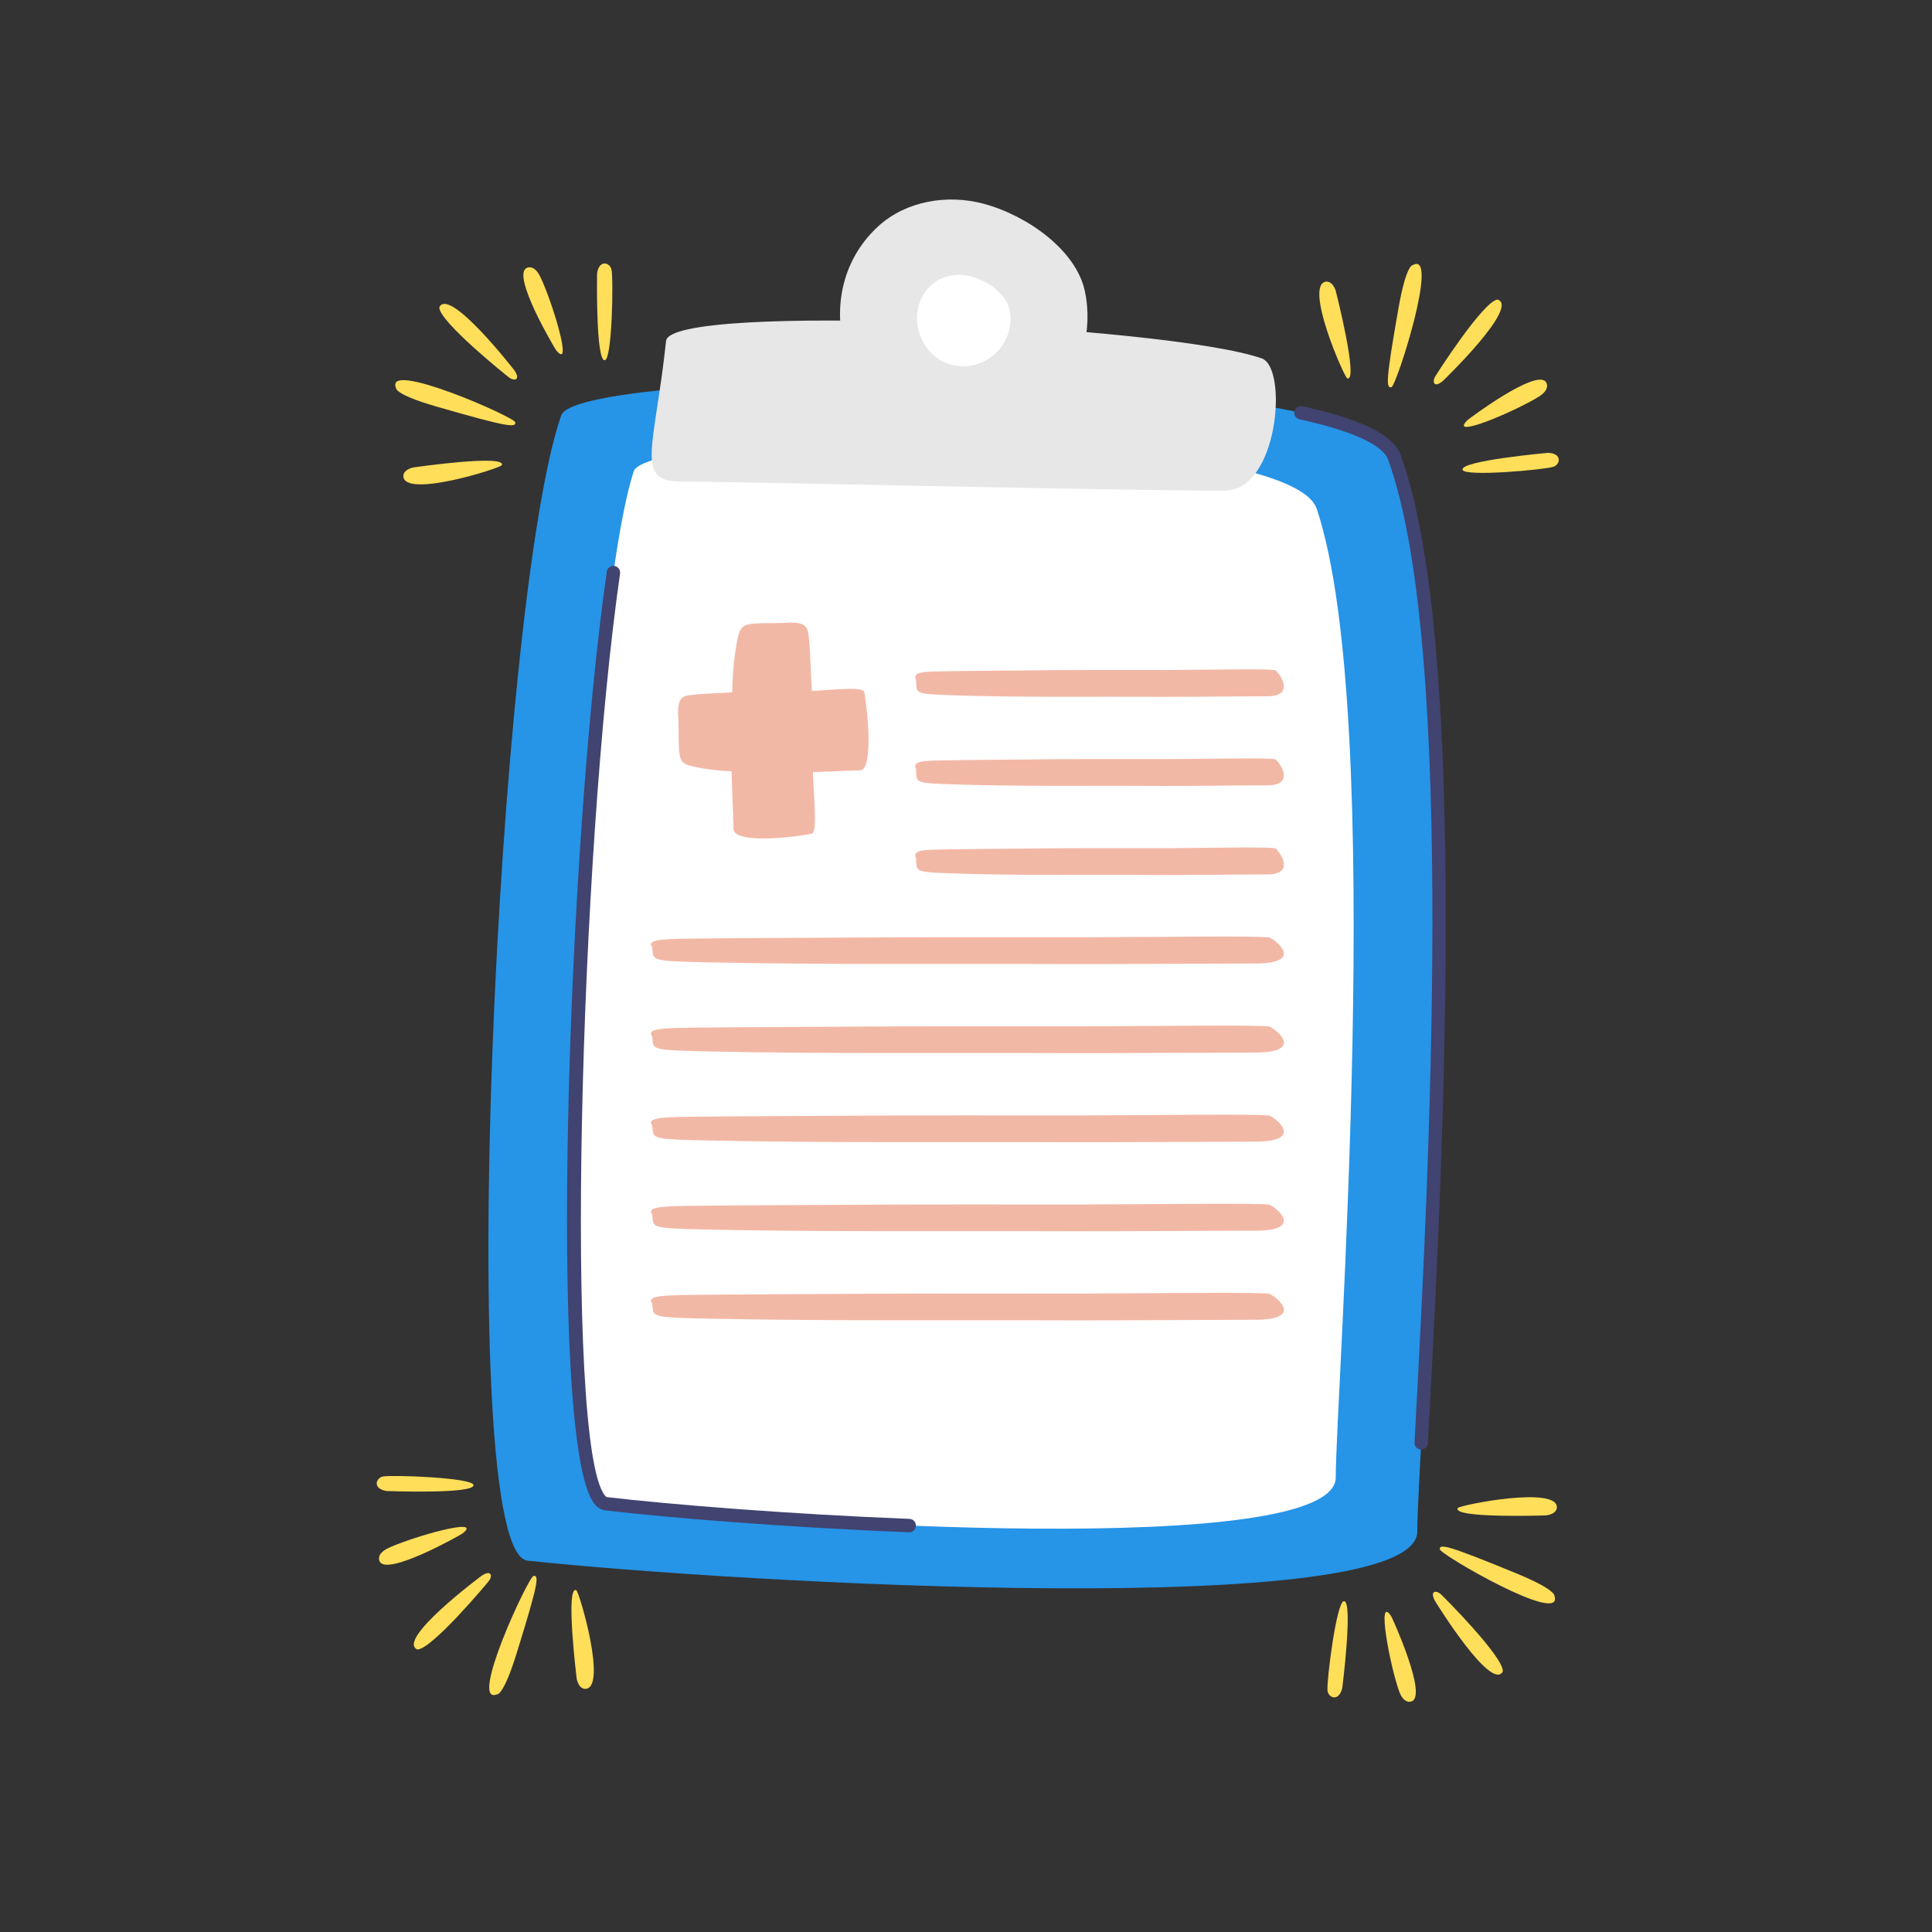 <svg xmlns="http://www.w3.org/2000/svg" xmlns:xlink="http://www.w3.org/1999/xlink" width="500" zoomAndPan="magnify" viewBox="0 0 375 375" height="500" preserveAspectRatio="xMidYMid meet" version="1.0"><rect x="0" y="0" width="375" height="375" fill="#333333" stroke="none"/><defs><clipPath id="b363acbd50"><path d="M 76 73 L 101 73 L 101 83 L 76 83 Z M 76 73 " clip-rule="nonzero"/></clipPath><clipPath id="3aa5475852"><path d="M 62.195 81.445 L 104.254 37.609 L 128.066 60.457 L 86.008 104.293 Z M 62.195 81.445 " clip-rule="nonzero"/></clipPath><clipPath id="58159c856f"><path d="M 62.195 81.445 L 104.254 37.609 L 128.066 60.457 L 86.008 104.293 Z M 62.195 81.445 " clip-rule="nonzero"/></clipPath><clipPath id="fd8350b444"><path d="M 85 58 L 101 58 L 101 74 L 85 74 Z M 85 58 " clip-rule="nonzero"/></clipPath><clipPath id="262696e108"><path d="M 62.195 81.445 L 104.254 37.609 L 128.066 60.457 L 86.008 104.293 Z M 62.195 81.445 " clip-rule="nonzero"/></clipPath><clipPath id="8aa551195c"><path d="M 62.195 81.445 L 104.254 37.609 L 128.066 60.457 L 86.008 104.293 Z M 62.195 81.445 " clip-rule="nonzero"/></clipPath><clipPath id="90caa73c98"><path d="M 78 89 L 98 89 L 98 95 L 78 95 Z M 78 89 " clip-rule="nonzero"/></clipPath><clipPath id="8ecf91b8bf"><path d="M 62.195 81.445 L 104.254 37.609 L 128.066 60.457 L 86.008 104.293 Z M 62.195 81.445 " clip-rule="nonzero"/></clipPath><clipPath id="5d375d018c"><path d="M 62.195 81.445 L 104.254 37.609 L 128.066 60.457 L 86.008 104.293 Z M 62.195 81.445 " clip-rule="nonzero"/></clipPath><clipPath id="8c3f693b6e"><path d="M 101 51 L 110 51 L 110 69 L 101 69 Z M 101 51 " clip-rule="nonzero"/></clipPath><clipPath id="d7ae4f0110"><path d="M 62.195 81.445 L 104.254 37.609 L 128.066 60.457 L 86.008 104.293 Z M 62.195 81.445 " clip-rule="nonzero"/></clipPath><clipPath id="46f1c37e9f"><path d="M 62.195 81.445 L 104.254 37.609 L 128.066 60.457 L 86.008 104.293 Z M 62.195 81.445 " clip-rule="nonzero"/></clipPath><clipPath id="2ce0db985f"><path d="M 115 51 L 119 51 L 119 70 L 115 70 Z M 115 51 " clip-rule="nonzero"/></clipPath><clipPath id="49b6f49c40"><path d="M 62.195 81.445 L 104.254 37.609 L 128.066 60.457 L 86.008 104.293 Z M 62.195 81.445 " clip-rule="nonzero"/></clipPath><clipPath id="8e0b489bbd"><path d="M 62.195 81.445 L 104.254 37.609 L 128.066 60.457 L 86.008 104.293 Z M 62.195 81.445 " clip-rule="nonzero"/></clipPath><clipPath id="d746e6143e"><path d="M 269 51 L 276 51 L 276 76 L 269 76 Z M 269 51 " clip-rule="nonzero"/></clipPath><clipPath id="6eeed85290"><path d="M 266.586 37.5 L 314.621 74.691 L 294.418 100.785 L 246.383 63.594 Z M 266.586 37.5 " clip-rule="nonzero"/></clipPath><clipPath id="0ea1f0ae31"><path d="M 266.586 37.5 L 314.621 74.691 L 294.418 100.785 L 246.383 63.594 Z M 266.586 37.5 " clip-rule="nonzero"/></clipPath><clipPath id="e44550fa82"><path d="M 278 58 L 292 58 L 292 75 L 278 75 Z M 278 58 " clip-rule="nonzero"/></clipPath><clipPath id="ec7c317325"><path d="M 266.586 37.5 L 314.621 74.691 L 294.418 100.785 L 246.383 63.594 Z M 266.586 37.5 " clip-rule="nonzero"/></clipPath><clipPath id="86edac073a"><path d="M 266.586 37.5 L 314.621 74.691 L 294.418 100.785 L 246.383 63.594 Z M 266.586 37.5 " clip-rule="nonzero"/></clipPath><clipPath id="b1342fd55b"><path d="M 256 54 L 263 54 L 263 74 L 256 74 Z M 256 54 " clip-rule="nonzero"/></clipPath><clipPath id="3bd84b1c14"><path d="M 266.586 37.5 L 314.621 74.691 L 294.418 100.785 L 246.383 63.594 Z M 266.586 37.5 " clip-rule="nonzero"/></clipPath><clipPath id="e1d27d5aa3"><path d="M 266.586 37.5 L 314.621 74.691 L 294.418 100.785 L 246.383 63.594 Z M 266.586 37.5 " clip-rule="nonzero"/></clipPath><clipPath id="5e8a943302"><path d="M 284 73 L 301 73 L 301 83 L 284 83 Z M 284 73 " clip-rule="nonzero"/></clipPath><clipPath id="7824c08c41"><path d="M 266.586 37.5 L 314.621 74.691 L 294.418 100.785 L 246.383 63.594 Z M 266.586 37.5 " clip-rule="nonzero"/></clipPath><clipPath id="b6295c8c29"><path d="M 266.586 37.5 L 314.621 74.691 L 294.418 100.785 L 246.383 63.594 Z M 266.586 37.5 " clip-rule="nonzero"/></clipPath><clipPath id="696960d3a6"><path d="M 283 87 L 303 87 L 303 92 L 283 92 Z M 283 87 " clip-rule="nonzero"/></clipPath><clipPath id="5364ff572e"><path d="M 266.586 37.5 L 314.621 74.691 L 294.418 100.785 L 246.383 63.594 Z M 266.586 37.5 " clip-rule="nonzero"/></clipPath><clipPath id="94537e89a3"><path d="M 266.586 37.5 L 314.621 74.691 L 294.418 100.785 L 246.383 63.594 Z M 266.586 37.5 " clip-rule="nonzero"/></clipPath><clipPath id="45431ae158"><path d="M 94 305 L 105 305 L 105 330 L 94 330 Z M 94 305 " clip-rule="nonzero"/></clipPath><clipPath id="ac63530e0a"><path d="M 102.281 343.676 L 59.324 300.719 L 82.66 277.383 L 125.617 320.34 Z M 102.281 343.676 " clip-rule="nonzero"/></clipPath><clipPath id="c583294591"><path d="M 102.281 343.676 L 59.324 300.719 L 82.66 277.383 L 125.617 320.34 Z M 102.281 343.676 " clip-rule="nonzero"/></clipPath><clipPath id="fc7c579cd1"><path d="M 80 305 L 96 305 L 96 321 L 80 321 Z M 80 305 " clip-rule="nonzero"/></clipPath><clipPath id="8a76f1abc7"><path d="M 102.281 343.676 L 59.324 300.719 L 82.66 277.383 L 125.617 320.34 Z M 102.281 343.676 " clip-rule="nonzero"/></clipPath><clipPath id="d0e5fd93f8"><path d="M 102.281 343.676 L 59.324 300.719 L 82.66 277.383 L 125.617 320.34 Z M 102.281 343.676 " clip-rule="nonzero"/></clipPath><clipPath id="988ad14dfb"><path d="M 110 308 L 116 308 L 116 328 L 110 328 Z M 110 308 " clip-rule="nonzero"/></clipPath><clipPath id="114f4cd918"><path d="M 102.281 343.676 L 59.324 300.719 L 82.66 277.383 L 125.617 320.34 Z M 102.281 343.676 " clip-rule="nonzero"/></clipPath><clipPath id="5d8670e2e4"><path d="M 102.281 343.676 L 59.324 300.719 L 82.66 277.383 L 125.617 320.34 Z M 102.281 343.676 " clip-rule="nonzero"/></clipPath><clipPath id="396ecc10d7"><path d="M 73 296 L 91 296 L 91 304 L 73 304 Z M 73 296 " clip-rule="nonzero"/></clipPath><clipPath id="c45afdb7ce"><path d="M 102.281 343.676 L 59.324 300.719 L 82.66 277.383 L 125.617 320.34 Z M 102.281 343.676 " clip-rule="nonzero"/></clipPath><clipPath id="1853954f7f"><path d="M 102.281 343.676 L 59.324 300.719 L 82.66 277.383 L 125.617 320.34 Z M 102.281 343.676 " clip-rule="nonzero"/></clipPath><clipPath id="8f8e6f8fd6"><path d="M 73 286 L 92 286 L 92 290 L 73 290 Z M 73 286 " clip-rule="nonzero"/></clipPath><clipPath id="391f078e3e"><path d="M 102.281 343.676 L 59.324 300.719 L 82.66 277.383 L 125.617 320.34 Z M 102.281 343.676 " clip-rule="nonzero"/></clipPath><clipPath id="343ebbb00d"><path d="M 102.281 343.676 L 59.324 300.719 L 82.66 277.383 L 125.617 320.34 Z M 102.281 343.676 " clip-rule="nonzero"/></clipPath><clipPath id="102fb3650c"><path d="M 279 300 L 302 300 L 302 312 L 279 312 Z M 279 300 " clip-rule="nonzero"/></clipPath><clipPath id="dc387f02cb"><path d="M 316.992 305.32 L 270.418 344.328 L 249.227 319.027 L 295.801 280.023 Z M 316.992 305.32 " clip-rule="nonzero"/></clipPath><clipPath id="876e92a528"><path d="M 316.992 305.32 L 270.418 344.328 L 249.227 319.027 L 295.801 280.023 Z M 316.992 305.32 " clip-rule="nonzero"/></clipPath><clipPath id="a678f97f9d"><path d="M 278 308 L 292 308 L 292 326 L 278 326 Z M 278 308 " clip-rule="nonzero"/></clipPath><clipPath id="00ba48da9f"><path d="M 316.992 305.32 L 270.418 344.328 L 249.227 319.027 L 295.801 280.023 Z M 316.992 305.32 " clip-rule="nonzero"/></clipPath><clipPath id="80a34af7c5"><path d="M 316.992 305.32 L 270.418 344.328 L 249.227 319.027 L 295.801 280.023 Z M 316.992 305.32 " clip-rule="nonzero"/></clipPath><clipPath id="3782dd82e2"><path d="M 282 290 L 303 290 L 303 295 L 282 295 Z M 282 290 " clip-rule="nonzero"/></clipPath><clipPath id="7f95b46610"><path d="M 316.992 305.32 L 270.418 344.328 L 249.227 319.027 L 295.801 280.023 Z M 316.992 305.32 " clip-rule="nonzero"/></clipPath><clipPath id="14ca32a4b9"><path d="M 316.992 305.32 L 270.418 344.328 L 249.227 319.027 L 295.801 280.023 Z M 316.992 305.32 " clip-rule="nonzero"/></clipPath><clipPath id="7e7ae27f46"><path d="M 268 312 L 275 312 L 275 331 L 268 331 Z M 268 312 " clip-rule="nonzero"/></clipPath><clipPath id="e4782f17ae"><path d="M 316.992 305.32 L 270.418 344.328 L 249.227 319.027 L 295.801 280.023 Z M 316.992 305.32 " clip-rule="nonzero"/></clipPath><clipPath id="a81b6663f9"><path d="M 316.992 305.32 L 270.418 344.328 L 249.227 319.027 L 295.801 280.023 Z M 316.992 305.32 " clip-rule="nonzero"/></clipPath><clipPath id="9b8d382aae"><path d="M 257 310 L 262 310 L 262 330 L 257 330 Z M 257 310 " clip-rule="nonzero"/></clipPath><clipPath id="d14a2df822"><path d="M 316.992 305.32 L 270.418 344.328 L 249.227 319.027 L 295.801 280.023 Z M 316.992 305.32 " clip-rule="nonzero"/></clipPath><clipPath id="5a95ca2931"><path d="M 316.992 305.32 L 270.418 344.328 L 249.227 319.027 L 295.801 280.023 Z M 316.992 305.32 " clip-rule="nonzero"/></clipPath></defs><path fill="#2694e7" d="M 270.617 88.68 C 263.961 70.5 112.371 70.801 108.934 80.617 C 96.555 115.957 87.828 301.371 102.398 302.922 C 142.637 307.207 275.211 314.84 275.102 297.211 C 275 281.535 287.211 133.977 270.617 88.68 Z M 270.617 88.68 " fill-opacity="1" fill-rule="nonzero"/><path fill="#414370" d="M 275.855 281.363 C 275.832 281.363 275.805 281.363 275.781 281.363 C 275.066 281.324 274.516 280.711 274.555 279.996 L 274.727 276.801 C 277.164 231.648 282.871 125.906 269.398 89.125 C 268.805 87.508 265.785 84.352 252.223 81.383 C 251.52 81.23 251.078 80.539 251.23 79.84 C 251.383 79.137 252.074 78.691 252.777 78.848 C 264.207 81.344 270.441 84.414 271.84 88.23 C 285.496 125.512 279.77 231.629 277.324 276.941 L 277.148 280.137 C 277.113 280.828 276.539 281.363 275.855 281.363 Z M 275.855 281.363 " fill-opacity="1" fill-rule="nonzero"/><path fill="#ffffff" d="M 255.594 98.801 C 250.137 82.418 125.801 82.691 122.98 91.535 C 112.828 123.383 105.672 290.477 117.621 291.875 C 150.625 295.738 259.363 302.617 259.27 286.727 C 259.188 272.602 269.207 139.625 255.594 98.801 Z M 255.594 98.801 " fill-opacity="1" fill-rule="nonzero"/><path fill="#414370" d="M 176.484 297.414 C 176.469 297.414 176.449 297.414 176.434 297.414 C 152.73 296.473 129.738 294.602 117.469 293.164 C 116.656 293.07 115.93 292.609 115.301 291.793 C 106.18 279.941 110.223 163.531 117.781 110.953 C 117.883 110.242 118.543 109.754 119.25 109.852 C 119.961 109.953 120.453 110.613 120.352 111.324 C 112.531 165.711 109.469 279.953 117.359 290.207 C 117.59 290.508 117.742 290.582 117.773 290.586 C 129.992 292.016 152.902 293.879 176.535 294.816 C 177.254 294.844 177.809 295.449 177.781 296.168 C 177.754 296.867 177.18 297.414 176.484 297.414 Z M 176.484 297.414 " fill-opacity="1" fill-rule="nonzero"/><path fill="#f2b8a6" d="M 157.77 149.32 C 157.734 143.969 157.922 138.602 157.539 133.273 C 157.301 130.008 157.355 126.715 156.969 123.484 C 156.754 121.691 156.477 120.516 151.996 120.922 L 152.004 120.922 C 151.102 120.926 148.707 120.961 147.91 120.973 C 143.91 121.035 143.605 121.578 143.02 124.715 C 141.562 132.523 142.305 140.504 142.027 148.387 C 141.93 151.242 142.371 158.129 142.359 160.832 C 142.352 163.875 154.004 162.559 157.543 161.816 C 158.824 161.551 157.801 153.535 157.77 149.32 Z M 157.77 149.32 " fill-opacity="1" fill-rule="nonzero"/><path fill="#f2b8a6" d="M 156.738 134.125 C 152.02 134.16 147.285 133.973 142.586 134.355 C 139.707 134.59 136.801 134.539 133.953 134.926 C 132.371 135.141 131.332 135.418 131.691 139.898 L 131.691 139.891 C 131.691 140.793 131.727 143.188 131.734 143.984 C 131.793 147.984 132.27 148.289 135.035 148.875 C 141.926 150.332 148.965 149.59 155.914 149.863 C 158.434 149.961 164.512 149.523 166.895 149.531 C 169.578 149.543 168.418 137.887 167.766 134.352 C 167.531 133.07 160.461 134.098 156.738 134.125 Z M 156.738 134.125 " fill-opacity="1" fill-rule="nonzero"/><path fill="#f2b8a6" d="M 226.277 130.055 C 217.145 130.066 207.98 130.004 198.883 130.133 C 193.309 130.211 187.688 130.191 182.172 130.32 C 179.109 130.391 177.102 130.484 177.793 131.961 C 177.797 132.258 177.863 133.051 177.883 133.312 C 177.992 134.633 178.914 134.734 184.266 134.93 C 197.602 135.41 211.227 135.164 224.68 135.258 C 229.555 135.289 241.32 135.145 245.934 135.148 C 251.125 135.152 248.875 131.297 247.613 130.129 C 247.16 129.707 233.477 130.047 226.277 130.055 Z M 226.277 130.055 " fill-opacity="1" fill-rule="nonzero"/><path fill="#f2b8a6" d="M 226.277 147.344 C 217.145 147.355 207.98 147.293 198.883 147.418 C 193.309 147.496 187.688 147.48 182.172 147.609 C 179.109 147.68 177.102 147.77 177.793 149.25 C 177.797 149.547 177.863 150.34 177.883 150.602 C 177.992 151.922 178.914 152.027 184.266 152.219 C 197.602 152.703 211.227 152.453 224.68 152.547 C 229.555 152.578 241.32 152.434 245.934 152.438 C 251.125 152.441 248.875 148.586 247.613 147.418 C 247.16 146.996 233.477 147.332 226.277 147.344 Z M 226.277 147.344 " fill-opacity="1" fill-rule="nonzero"/><path fill="#f2b8a6" d="M 226.277 164.633 C 217.145 164.645 207.98 164.582 198.883 164.707 C 193.309 164.785 187.688 164.77 182.172 164.898 C 179.109 164.969 177.102 165.059 177.793 166.539 C 177.797 166.836 177.863 167.629 177.883 167.891 C 177.992 169.211 178.914 169.312 184.266 169.508 C 197.602 169.988 211.227 169.742 224.68 169.836 C 229.555 169.867 241.32 169.723 245.934 169.727 C 251.125 169.73 248.875 165.879 247.613 164.707 C 247.16 164.285 233.477 164.621 226.277 164.633 Z M 226.277 164.633 " fill-opacity="1" fill-rule="nonzero"/><path fill="#f2b8a6" d="M 209.836 181.922 C 194.152 181.934 178.422 181.871 162.801 181.996 C 153.227 182.074 143.574 182.059 134.105 182.188 C 128.844 182.258 125.395 182.348 126.582 183.828 L 126.586 183.828 C 126.594 184.125 126.703 184.918 126.742 185.18 C 126.926 186.5 128.512 186.602 137.703 186.797 C 160.602 187.277 183.996 187.031 207.102 187.121 C 215.473 187.156 235.668 187.012 243.594 187.012 C 252.508 187.016 248.648 183.164 246.48 181.996 C 245.699 181.574 222.203 181.91 209.836 181.922 Z M 209.836 181.922 " fill-opacity="1" fill-rule="nonzero"/><path fill="#f2b8a6" d="M 209.836 199.211 C 194.152 199.223 178.422 199.16 162.801 199.285 C 153.227 199.363 143.574 199.348 134.105 199.477 C 128.844 199.547 125.395 199.637 126.582 201.117 L 126.586 201.117 C 126.594 201.414 126.703 202.207 126.742 202.469 C 126.926 203.789 128.512 203.891 137.703 204.086 C 160.602 204.566 183.996 204.32 207.102 204.41 C 215.473 204.445 235.668 204.301 243.594 204.301 C 252.508 204.305 248.648 200.453 246.48 199.285 C 245.699 198.863 222.203 199.199 209.836 199.211 Z M 209.836 199.211 " fill-opacity="1" fill-rule="nonzero"/><path fill="#f2b8a6" d="M 209.836 216.5 C 194.152 216.512 178.422 216.449 162.801 216.574 C 153.227 216.652 143.574 216.637 134.105 216.762 C 128.844 216.836 125.395 216.926 126.582 218.406 L 126.586 218.406 C 126.594 218.703 126.703 219.492 126.742 219.758 C 126.926 221.078 128.512 221.18 137.703 221.371 C 160.602 221.855 183.996 221.609 207.102 221.699 C 215.473 221.734 235.668 221.59 243.594 221.59 C 252.508 221.594 248.648 217.742 246.48 216.574 C 245.699 216.148 222.203 216.488 209.836 216.5 Z M 209.836 216.5 " fill-opacity="1" fill-rule="nonzero"/><path fill="#f2b8a6" d="M 209.836 233.789 C 194.152 233.801 178.422 233.738 162.801 233.863 C 153.227 233.941 143.574 233.926 134.105 234.051 C 128.844 234.125 125.395 234.215 126.582 235.695 L 126.586 235.691 C 126.594 235.992 126.703 236.781 126.742 237.047 C 126.926 238.367 128.512 238.469 137.703 238.66 C 160.602 239.145 183.996 238.898 207.102 238.988 C 215.473 239.02 235.668 238.875 243.594 238.879 C 252.508 238.883 248.648 235.031 246.48 233.859 C 245.699 233.441 222.203 233.777 209.836 233.789 Z M 209.836 233.789 " fill-opacity="1" fill-rule="nonzero"/><path fill="#f2b8a6" d="M 209.836 251.078 C 194.152 251.09 178.422 251.027 162.801 251.152 C 153.227 251.23 143.574 251.215 134.105 251.344 C 128.844 251.414 125.395 251.504 126.582 252.984 L 126.586 252.984 C 126.594 253.281 126.703 254.074 126.742 254.336 C 126.926 255.656 128.512 255.758 137.703 255.953 C 160.602 256.434 183.996 256.188 207.102 256.277 C 215.473 256.312 235.668 256.168 243.594 256.168 C 252.508 256.172 248.648 252.32 246.48 251.152 C 245.699 250.727 222.203 251.066 209.836 251.078 Z M 209.836 251.078 " fill-opacity="1" fill-rule="nonzero"/><path fill="#e7e7e7" d="M 237.664 95.238 C 248.184 95.238 250.016 71.359 244.91 69.57 C 226.527 63.129 130.09 58.59 129.285 66.172 C 127.055 87.102 123.086 93.535 132.254 93.473 C 140.406 93.422 216.648 95.238 237.664 95.238 Z M 237.664 95.238 " fill-opacity="1" fill-rule="nonzero"/><path fill="#e7e7e7" d="M 210.57 56.523 C 208.898 48.582 199.422 41.82 190.887 39.539 C 183.957 37.688 175.91 38.941 170.461 43.93 C 155.562 57.57 164.527 84.086 184.848 85.637 C 200.98 86.867 213.852 72.137 210.57 56.523 Z M 210.57 56.523 " fill-opacity="1" fill-rule="nonzero"/><path fill="#ffffff" d="M 195.945 60.066 C 195.312 57.066 191.734 54.512 188.508 53.652 C 185.891 52.953 182.852 53.426 180.793 55.309 C 175.164 60.465 178.551 70.48 186.227 71.066 C 192.32 71.527 197.188 65.965 195.945 60.066 Z M 195.945 60.066 " fill-opacity="1" fill-rule="nonzero"/><g clip-path="url(#b363acbd50)"><g clip-path="url(#3aa5475852)"><g clip-path="url(#58159c856f)"><path fill="#ffde59" d="M 84.797 78.938 C 98.781 82.973 100.18 83.027 100 81.945 C 99.836 80.957 74.512 69.766 76.875 75.332 C 76.906 75.254 76.266 76.477 84.797 78.938 Z M 84.797 78.938 " fill-opacity="1" fill-rule="nonzero"/></g></g></g><g clip-path="url(#fd8350b444)"><g clip-path="url(#262696e108)"><g clip-path="url(#8aa551195c)"><path fill="#ffde59" d="M 85.266 59.668 C 85.25 62.422 98.434 73.023 98.902 73.332 C 100.027 74.078 101.016 73.59 99.852 71.898 C 99.672 71.645 87.086 55.512 85.266 59.668 Z M 85.266 59.668 " fill-opacity="1" fill-rule="nonzero"/></g></g></g><g clip-path="url(#90caa73c98)"><g clip-path="url(#8ecf91b8bf)"><g clip-path="url(#5d375d018c)"><path fill="#ffde59" d="M 78.293 92.359 C 78.242 96.848 97.141 90.879 97.402 90.289 C 98.352 88.117 80.254 90.723 80.234 90.727 C 78.203 91.219 78.312 92.305 78.293 92.359 Z M 78.293 92.359 " fill-opacity="1" fill-rule="nonzero"/></g></g></g><g clip-path="url(#8c3f693b6e)"><g clip-path="url(#d7ae4f0110)"><g clip-path="url(#46f1c37e9f)"><path fill="#ffde59" d="M 107.949 67.988 C 111.344 72.133 107.188 58.504 104.855 53.688 C 104.148 52.23 103.195 51.605 102.273 51.988 C 99.148 53.289 107.719 67.707 107.949 67.988 Z M 107.949 67.988 " fill-opacity="1" fill-rule="nonzero"/></g></g></g><g clip-path="url(#2ce0db985f)"><g clip-path="url(#49b6f49c40)"><g clip-path="url(#8e0b489bbd)"><path fill="#ffde59" d="M 117.406 69.922 C 118.832 69.684 119.086 54.059 118.688 52.301 C 118.375 50.949 116.27 50.301 115.891 53.102 C 115.891 53.09 115.594 70.227 117.406 69.922 Z M 117.406 69.922 " fill-opacity="1" fill-rule="nonzero"/></g></g></g><g clip-path="url(#d746e6143e)"><g clip-path="url(#6eeed85290)"><g clip-path="url(#0ea1f0ae31)"><path fill="#ffde59" d="M 271.465 59.715 C 268.934 74.043 269.027 75.438 270.086 75.148 C 271.051 74.883 279.504 48.512 274.215 51.453 C 274.293 51.477 273.012 50.969 271.465 59.715 Z M 271.465 59.715 " fill-opacity="1" fill-rule="nonzero"/></g></g></g><g clip-path="url(#e44550fa82)"><g clip-path="url(#ec7c317325)"><g clip-path="url(#86edac073a)"><path fill="#ffde59" d="M 290.676 58.141 C 287.938 58.418 278.793 72.648 278.535 73.145 C 277.91 74.344 278.5 75.277 280.059 73.938 C 280.293 73.734 295.004 59.512 290.676 58.141 Z M 290.676 58.141 " fill-opacity="1" fill-rule="nonzero"/></g></g></g><g clip-path="url(#b1342fd55b)"><g clip-path="url(#3bd84b1c14)"><g clip-path="url(#e1d27d5aa3)"><path fill="#ffde59" d="M 257.434 54.66 C 252.969 55.09 260.898 73.246 261.512 73.445 C 263.773 74.16 259.27 56.441 259.262 56.422 C 258.559 54.453 257.492 54.676 257.434 54.66 Z M 257.434 54.66 " fill-opacity="1" fill-rule="nonzero"/></g></g></g><g clip-path="url(#5e8a943302)"><g clip-path="url(#7824c08c41)"><g clip-path="url(#b6295c8c29)"><path fill="#ffde59" d="M 284.801 81.578 C 281.039 85.387 294.152 79.816 298.695 76.984 C 300.07 76.129 300.594 75.117 300.113 74.238 C 298.488 71.27 285.059 81.316 284.801 81.578 Z M 284.801 81.578 " fill-opacity="1" fill-rule="nonzero"/></g></g></g><g clip-path="url(#696960d3a6)"><g clip-path="url(#5364ff572e)"><g clip-path="url(#94537e89a3)"><path fill="#ffde59" d="M 283.879 91.188 C 284.27 92.578 299.832 91.18 301.539 90.594 C 302.852 90.145 303.273 87.98 300.445 87.898 C 300.457 87.898 283.387 89.414 283.879 91.188 Z M 283.879 91.188 " fill-opacity="1" fill-rule="nonzero"/></g></g></g><g clip-path="url(#45431ae158)"><g clip-path="url(#ac63530e0a)"><g clip-path="url(#c583294591)"><path fill="#ffde59" d="M 100.242 321.023 C 104.566 307.129 104.648 305.73 103.562 305.887 C 102.57 306.031 90.859 331.121 96.473 328.871 C 96.398 328.84 97.605 329.504 100.242 321.023 Z M 100.242 321.023 " fill-opacity="1" fill-rule="nonzero"/></g></g></g><g clip-path="url(#fc7c579cd1)"><g clip-path="url(#8a76f1abc7)"><g clip-path="url(#d0e5fd93f8)"><path fill="#ffde59" d="M 80.988 320.16 C 83.738 320.23 94.609 307.27 94.926 306.809 C 95.699 305.699 95.23 304.699 93.516 305.832 C 93.258 306.004 76.867 318.254 80.988 320.16 Z M 80.988 320.16 " fill-opacity="1" fill-rule="nonzero"/></g></g></g><g clip-path="url(#988ad14dfb)"><g clip-path="url(#114f4cd918)"><g clip-path="url(#5d8670e2e4)"><path fill="#ffde59" d="M 113.527 327.809 C 118.012 327.949 112.438 308.934 111.852 308.66 C 109.699 307.664 111.93 325.812 111.934 325.832 C 112.383 327.871 113.469 327.785 113.527 327.809 Z M 113.527 327.809 " fill-opacity="1" fill-rule="nonzero"/></g></g></g><g clip-path="url(#396ecc10d7)"><g clip-path="url(#c45afdb7ce)"><g clip-path="url(#1853954f7f)"><path fill="#ffde59" d="M 89.773 297.652 C 93.988 294.348 80.277 298.219 75.41 300.453 C 73.941 301.129 73.293 302.066 73.66 303 C 74.895 306.148 89.484 297.879 89.773 297.652 Z M 89.773 297.652 " fill-opacity="1" fill-rule="nonzero"/></g></g></g><g clip-path="url(#8f8e6f8fd6)"><g clip-path="url(#391f078e3e)"><g clip-path="url(#343ebbb00d)"><path fill="#ffde59" d="M 91.902 288.238 C 91.691 286.805 76.074 286.23 74.312 286.594 C 72.949 286.875 72.258 288.969 75.055 289.406 C 75.043 289.402 92.168 290.055 91.902 288.238 Z M 91.902 288.238 " fill-opacity="1" fill-rule="nonzero"/></g></g></g><g clip-path="url(#102fb3650c)"><g clip-path="url(#dc387f02cb)"><g clip-path="url(#876e92a528)"><path fill="#ffde59" d="M 294.246 305.359 C 280.789 299.828 279.402 299.625 279.465 300.719 C 279.516 301.719 303.477 315.598 301.73 309.805 C 301.691 309.879 302.461 308.73 294.246 305.359 Z M 294.246 305.359 " fill-opacity="1" fill-rule="nonzero"/></g></g></g><g clip-path="url(#a678f97f9d)"><g clip-path="url(#00ba48da9f)"><g clip-path="url(#80a34af7c5)"><path fill="#ffde59" d="M 291.691 324.461 C 292.004 321.727 280.051 309.758 279.621 309.402 C 278.582 308.535 277.543 308.914 278.52 310.719 C 278.668 310.992 289.426 328.398 291.691 324.461 Z M 291.691 324.461 " fill-opacity="1" fill-rule="nonzero"/></g></g></g><g clip-path="url(#3782dd82e2)"><g clip-path="url(#7f95b46610)"><g clip-path="url(#14ca32a4b9)"><path fill="#ffde59" d="M 302.176 292.723 C 302.711 288.27 283.277 292.145 282.953 292.707 C 281.773 294.762 300.047 294.137 300.066 294.137 C 302.137 293.867 302.145 292.777 302.176 292.723 Z M 302.176 292.723 " fill-opacity="1" fill-rule="nonzero"/></g></g></g><g clip-path="url(#7e7ae27f46)"><g clip-path="url(#e4782f17ae)"><g clip-path="url(#a81b6663f9)"><path fill="#ffde59" d="M 270.043 313.727 C 267.121 309.238 269.77 323.238 271.57 328.281 C 272.113 329.805 272.992 330.531 273.949 330.25 C 277.195 329.297 270.242 314.035 270.043 313.727 Z M 270.043 313.727 " fill-opacity="1" fill-rule="nonzero"/></g></g></g><g clip-path="url(#9b8d382aae)"><g clip-path="url(#d14a2df822)"><g clip-path="url(#5a95ca2931)"><path fill="#ffde59" d="M 260.852 310.777 C 259.41 310.859 257.461 326.367 257.668 328.156 C 257.828 329.535 259.852 330.41 260.531 327.664 C 260.531 327.676 262.688 310.676 260.852 310.777 Z M 260.852 310.777 " fill-opacity="1" fill-rule="nonzero"/></g></g></g></svg>